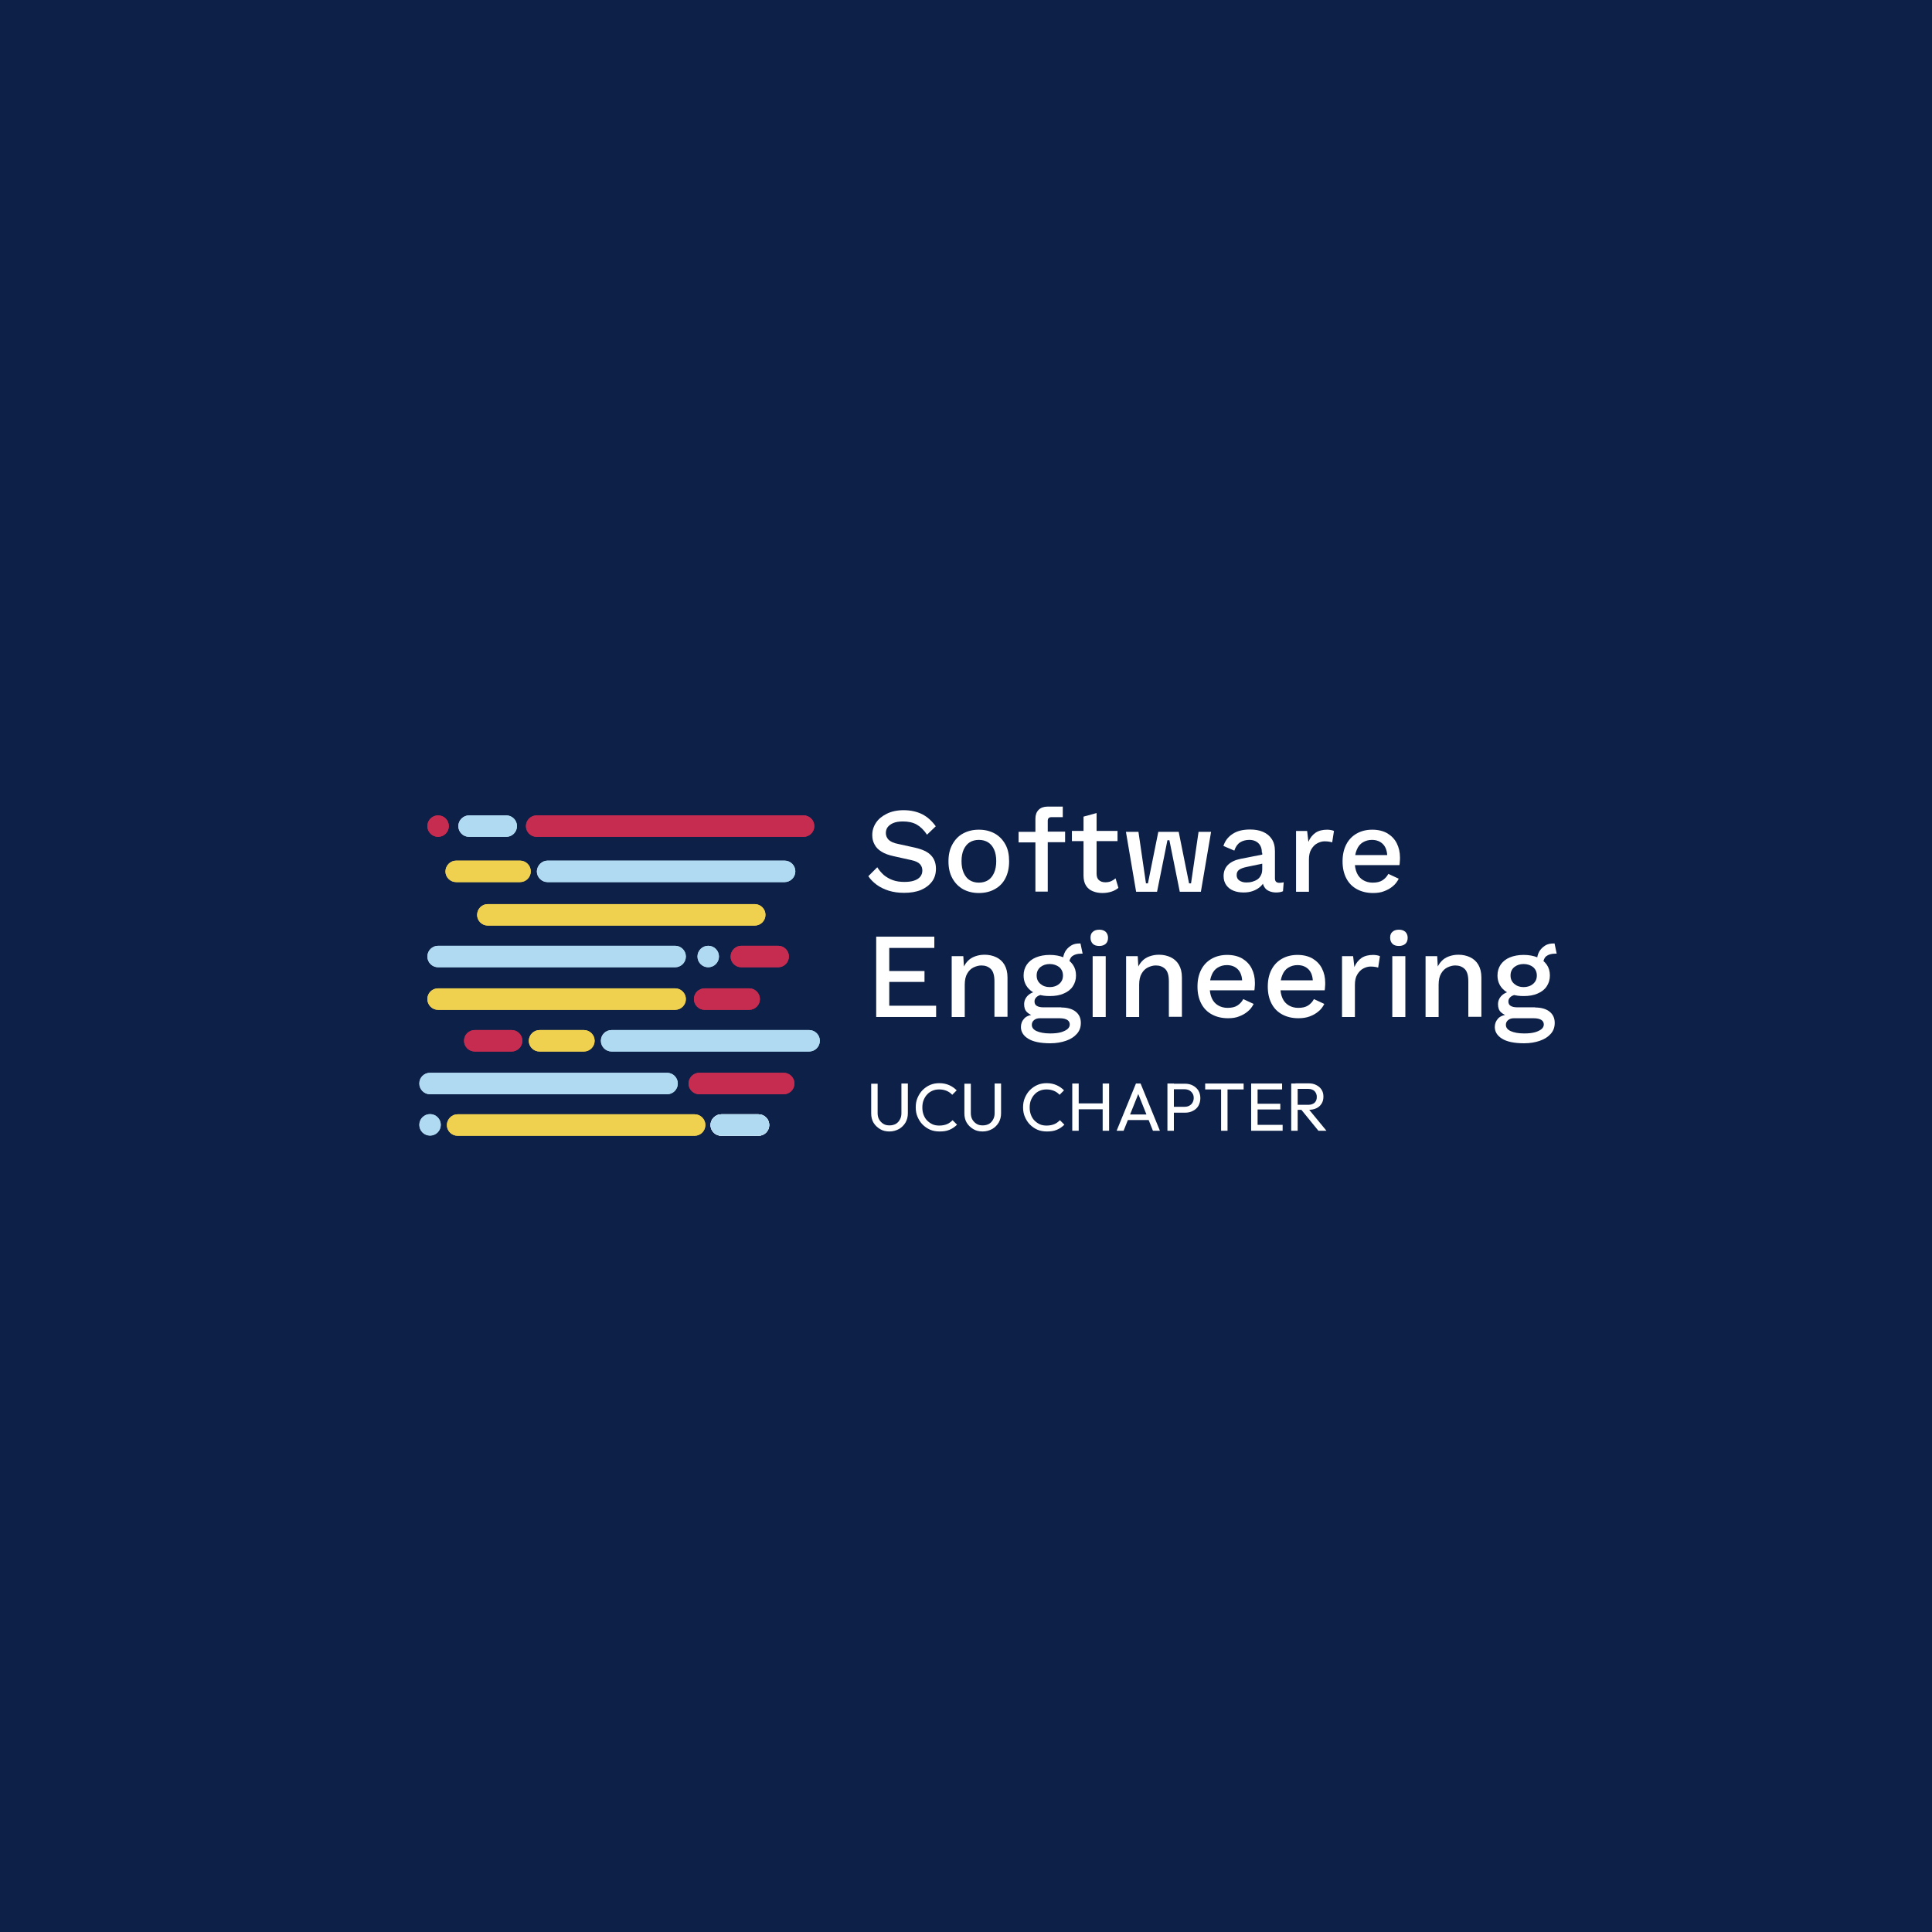 <svg width="1080" height="1080" viewBox="0 0 1080 1080" fill="none" xmlns="http://www.w3.org/2000/svg">
<rect x="0" y="0" width="1080" height="1080" fill="#808080" stroke="none"/>
<g clip-path="url(#clip0_74_85)">
<path d="M1080 0H0V1080H1080V0Z" fill="#0D2047"/>
<path d="M505.1 452.9C509.1 452.9 512.6 453.7 515.6 455.2C518.5 456.7 521 459 523.1 461.9L518.2 466.6C516.5 464 514.5 462.1 512.4 460.9C510.2 459.7 507.7 459.2 504.7 459.2C502.5 459.2 500.7 459.5 499.3 460.1C497.9 460.7 496.9 461.5 496.2 462.4C495.5 463.3 495.2 464.5 495.2 465.7C495.2 467.1 495.7 468.3 496.7 469.4C497.7 470.4 499.5 471.3 502.2 471.8L511.3 473.8C515.7 474.8 518.7 476.2 520.5 478.2C522.3 480.1 523.2 482.6 523.2 485.6C523.2 488.4 522.5 490.8 521 492.8C519.5 494.8 517.4 496.4 514.8 497.5C512.1 498.6 509 499.1 505.4 499.1C502.2 499.1 499.4 498.7 496.8 497.9C494.3 497.1 492 496 490.1 494.6C488.2 493.2 486.6 491.6 485.4 489.8L490.4 484.8C491.4 486.4 492.6 487.8 494 489.1C495.5 490.3 497.1 491.3 499.1 492C501 492.7 503.2 493 505.5 493C507.6 493 509.4 492.8 510.9 492.3C512.4 491.8 513.6 491.1 514.4 490.1C515.2 489.1 515.6 488 515.6 486.6C515.6 485.3 515.2 484.1 514.3 483.1C513.4 482.1 511.8 481.3 509.4 480.8L499.5 478.6C496.8 478 494.5 477.2 492.8 476.1C491 475 489.7 473.7 488.9 472.1C488 470.5 487.6 468.8 487.6 466.8C487.6 464.3 488.3 462 489.7 459.9C491.1 457.8 493.1 456.2 495.7 454.9C498.3 453.6 501.5 452.9 505.1 452.9Z" fill="white"/>
<path d="M547.2 463.801C550.5 463.801 553.4 464.501 556 465.901C558.5 467.301 560.5 469.301 562 472.001C563.5 474.701 564.1 477.801 564.1 481.501C564.1 485.201 563.4 488.301 562 491.001C560.6 493.701 558.6 495.701 556 497.101C553.5 498.501 550.5 499.201 547.2 499.201C543.9 499.201 541 498.501 538.4 497.101C535.9 495.701 533.9 493.701 532.4 491.001C530.9 488.301 530.2 485.201 530.2 481.501C530.2 477.801 530.9 474.701 532.4 472.001C533.9 469.301 535.8 467.301 538.4 465.901C541 464.501 543.9 463.801 547.2 463.801ZM547.2 469.501C545.2 469.501 543.4 470.001 542 470.901C540.6 471.801 539.5 473.201 538.7 474.901C537.9 476.701 537.5 478.801 537.5 481.401C537.5 483.901 537.9 486.101 538.7 487.901C539.5 489.701 540.6 491.101 542 492.001C543.4 492.901 545.2 493.401 547.2 493.401C549.2 493.401 551 492.901 552.4 492.001C553.8 491.101 554.9 489.701 555.7 487.901C556.5 486.101 556.9 483.901 556.9 481.401C556.9 478.801 556.5 476.601 555.7 474.901C554.9 473.101 553.8 471.801 552.4 470.901C551 470.001 549.2 469.501 547.2 469.501Z" fill="white"/>
<path d="M578.8 498.5V470.9H569.4V465H578.8V457.6C578.8 455.6 579.4 453.9 580.6 452.7C581.8 451.5 583.5 450.9 585.5 450.9H594.1V456.8H587.7C586.4 456.8 585.7 457.5 585.7 458.8V464.9H595.4V470.8H585.7V498.4H578.8V498.5Z" fill="white"/>
<path d="M624.7 464.5V470.2H599.2V464.5H624.7ZM613 454.5V488.3C613 490 613.4 491.2 614.3 492C615.2 492.8 616.4 493.2 617.9 493.2C619.1 493.2 620.2 493 621.1 492.6C622 492.2 622.8 491.7 623.6 491L625.2 496.3C624.2 497.2 622.9 497.9 621.4 498.4C619.9 498.9 618.2 499.2 616.3 499.2C614.3 499.2 612.6 498.9 610.9 498.2C609.3 497.6 608 496.5 607.1 495.1C606.2 493.7 605.7 491.8 605.7 489.5V456.5L613 454.5Z" fill="white"/>
<path d="M635.1 498.5L629.4 465H636.4L640.6 493.8H641.7L647.5 465H658.9L664.7 493.8H665.8L670 465H677L671.3 498.5H659.5L653.7 469.7H652.6L646.8 498.5H635.1Z" fill="white"/>
<path d="M705.4 476.7C705.4 474.4 704.8 472.7 703.5 471.4C702.3 470.2 700.5 469.5 698.4 469.5C696.4 469.5 694.6 470 693.2 470.9C691.7 471.9 690.7 473.4 690 475.5L683.9 472.9C684.8 470.1 686.4 467.9 689 466.2C691.5 464.5 694.8 463.7 698.8 463.7C701.5 463.7 703.9 464.1 706 465C708.1 465.9 709.7 467.2 710.9 469C712.1 470.8 712.7 473 712.7 475.8V491C712.7 492.7 713.5 493.5 715.2 493.5C716 493.5 716.8 493.4 717.6 493.2L717.2 498.2C716.2 498.7 714.8 498.9 713.3 498.9C711.8 498.9 710.5 498.6 709.4 498.1C708.2 497.6 707.3 496.8 706.7 495.7C706 494.6 705.7 493.3 705.7 491.7V491.2L707.2 491.1C706.8 492.9 706 494.3 704.7 495.5C703.4 496.7 702 497.5 700.3 498.1C698.6 498.7 696.9 498.9 695.2 498.9C693.1 498.9 691.2 498.6 689.5 497.9C687.8 497.2 686.5 496.2 685.5 494.8C684.5 493.4 684 491.7 684 489.7C684 487.2 684.8 485.1 686.5 483.4C688.2 481.8 690.5 480.7 693.5 480.1L706.7 477.5L706.6 482.6L697 484.6C695.1 485 693.7 485.5 692.7 486.2C691.7 486.9 691.3 487.9 691.3 489.2C691.3 490.5 691.8 491.5 692.8 492.2C693.8 492.9 695.1 493.3 696.7 493.3C697.8 493.3 698.9 493.2 700 492.9C701.1 492.6 702 492.2 702.9 491.6C703.8 491 704.4 490.2 704.9 489.2C705.4 488.2 705.6 487.1 705.6 485.7V476.7H705.4Z" fill="white"/>
<path d="M724.5 498.501V464.501H730.7L731.4 470.601C732.3 468.401 733.7 466.701 735.4 465.501C737.2 464.301 739.4 463.801 742 463.801C742.7 463.801 743.4 463.901 744 464.001C744.7 464.101 745.2 464.301 745.7 464.501L744.7 470.901C744.2 470.701 743.6 470.601 743 470.501C742.4 470.401 741.6 470.301 740.5 470.301C739.1 470.301 737.7 470.701 736.4 471.401C735 472.101 733.9 473.301 733 474.801C732.1 476.301 731.7 478.201 731.7 480.501V498.501H724.5Z" fill="white"/>
<path d="M767.6 499.201C764.2 499.201 761.2 498.501 758.6 497.101C756 495.701 754 493.701 752.6 491.001C751.2 488.301 750.5 485.201 750.5 481.501C750.5 477.801 751.2 474.701 752.6 472.001C754 469.301 756 467.301 758.5 465.901C761 464.501 763.9 463.801 767.1 463.801C770.4 463.801 773.2 464.501 775.5 465.801C777.8 467.201 779.6 469.001 780.8 471.401C782 473.801 782.6 476.401 782.6 479.401C782.6 480.201 782.6 481.001 782.5 481.701C782.5 482.401 782.4 483.101 782.3 483.601H755V478.001H779.1L775.5 479.101C775.5 476.001 774.7 473.601 773.2 472.001C771.7 470.401 769.6 469.501 766.9 469.501C765 469.501 763.3 470.001 761.8 470.901C760.3 471.801 759.2 473.201 758.5 474.901C757.7 476.701 757.3 478.901 757.3 481.501C757.3 484.001 757.7 486.201 758.5 488.001C759.3 489.801 760.5 491.101 762 492.001C763.5 492.901 765.3 493.401 767.3 493.401C769.6 493.401 771.4 493.001 772.8 492.101C774.2 491.201 775.3 490.001 776.1 488.501L781.9 491.201C781.1 492.801 780 494.301 778.6 495.401C777.2 496.601 775.6 497.501 773.7 498.201C772 498.901 769.9 499.201 767.6 499.201Z" fill="white"/>
<path d="M489.8 568.501V523.601H522.3V529.901H497.1V542.801H516.8V548.901H497.1V562.201H523.3V568.501H489.8Z" fill="white"/>
<path d="M532 568.5V534.5H538.5L539 543.3L538 542.3C538.6 540.4 539.6 538.7 540.8 537.4C542 536.1 543.4 535.2 545.1 534.6C546.8 534 548.5 533.7 550.4 533.7C552.8 533.7 555 534.2 556.9 535.1C558.8 536 560.4 537.4 561.5 539.3C562.6 541.2 563.2 543.5 563.2 546.4V568.4H555.9V548.6C555.9 545.2 555.2 542.9 553.8 541.6C552.4 540.3 550.7 539.7 548.6 539.7C547.1 539.7 545.7 540.1 544.2 540.8C542.8 541.5 541.6 542.6 540.7 544.2C539.8 545.7 539.3 547.8 539.3 550.4V568.5H532Z" fill="white"/>
<path d="M593.3 563.2C596.7 563.2 599.4 564 601.3 565.5C603.2 567 604.2 569.1 604.2 571.8C604.2 574.2 603.5 576.2 602 577.9C600.5 579.6 598.5 580.9 595.9 581.8C593.3 582.7 590.4 583.2 587.1 583.2C581.5 583.2 577.4 582.3 574.7 580.6C572 578.9 570.7 576.7 570.7 574.1C570.7 572.3 571.3 570.7 572.6 569.3C573.9 567.9 576.1 567.2 579.2 567L578.8 568.1C576.9 567.7 575.4 567 574.2 565.9C573 564.8 572.5 563.3 572.5 561.4C572.5 559.5 573.2 557.8 574.7 556.4C576.2 555 578.3 554.2 581 554L584.8 555.8H584C581.9 556 580.4 556.5 579.6 557.2C578.7 558 578.3 558.8 578.3 559.8C578.3 560.9 578.7 561.8 579.6 562.3C580.4 562.8 581.6 563.1 583.2 563.1H593.3V563.2ZM586.8 533.8C589.8 533.8 592.4 534.3 594.6 535.2C596.8 536.2 598.5 537.5 599.7 539.2C600.9 540.9 601.5 542.9 601.5 545.3C601.5 547.6 600.9 549.6 599.7 551.4C598.5 553.2 596.8 554.5 594.6 555.4C592.4 556.4 589.8 556.8 586.8 556.8C582.1 556.8 578.5 555.7 576 553.6C573.5 551.5 572.2 548.7 572.2 545.3C572.2 543 572.8 541 574 539.2C575.2 537.5 576.9 536.1 579.1 535.2C581.3 534.3 583.9 533.8 586.8 533.8ZM587 577.7C589.5 577.7 591.5 577.5 593.2 577C594.8 576.5 596 575.9 596.8 575.2C597.6 574.5 598 573.6 598 572.7C598 571.7 597.6 570.8 596.7 570.2C595.8 569.6 594.4 569.2 592.2 569.2H581.3C580 569.2 579 569.5 578.1 570.2C577.2 570.9 576.8 571.8 576.8 572.9C576.8 574.4 577.7 575.6 579.5 576.4C581.3 577.2 583.8 577.7 587 577.7ZM586.8 538.9C584.7 538.9 583 539.5 581.6 540.6C580.2 541.8 579.5 543.3 579.5 545.3C579.5 547.3 580.2 548.8 581.6 550C583 551.2 584.7 551.8 586.8 551.8C588.9 551.8 590.7 551.2 592.1 550C593.5 548.8 594.2 547.3 594.2 545.3C594.2 543.4 593.5 541.8 592.1 540.6C590.6 539.5 588.9 538.9 586.8 538.9ZM604 527.4L605.2 533.1C605.1 533.1 604.9 533.1 604.8 533.1C604.7 533.1 604.5 533.1 604.4 533.1C602.2 533.1 600.6 533.6 599.4 534.5C598.3 535.4 597.7 536.8 597.7 538.5L594.2 536.9C594.2 535.1 594.6 533.5 595.4 532C596.2 530.6 597.3 529.5 598.7 528.6C600.1 527.7 601.7 527.4 603.6 527.4C603.7 527.4 603.8 527.4 603.9 527.4C603.9 527.4 603.9 527.4 604 527.4Z" fill="white"/>
<path d="M614.5 528.8C612.9 528.8 611.7 528.4 610.9 527.6C610.1 526.8 609.6 525.7 609.6 524.2C609.6 522.7 610 521.6 610.9 520.9C611.7 520.1 613 519.7 614.5 519.7C616 519.7 617.2 520.1 618.1 520.9C618.9 521.7 619.4 522.8 619.4 524.2C619.4 525.6 619 526.8 618.1 527.6C617.2 528.4 616 528.8 614.5 528.8ZM618.1 534.5V568.5H610.8V534.5H618.1Z" fill="white"/>
<path d="M629.5 568.5V534.5H636L636.5 543.3L635.5 542.3C636.1 540.4 637.1 538.7 638.3 537.4C639.5 536.1 640.9 535.2 642.6 534.6C644.3 534 646 533.7 647.9 533.7C650.3 533.7 652.5 534.2 654.4 535.1C656.3 536 657.9 537.4 659 539.3C660.1 541.2 660.7 543.5 660.7 546.4V568.4H653.4V548.6C653.4 545.2 652.7 542.9 651.3 541.6C649.9 540.3 648.2 539.7 646.1 539.7C644.6 539.7 643.2 540.1 641.7 540.8C640.3 541.5 639.1 542.6 638.2 544.2C637.3 545.7 636.8 547.8 636.8 550.4V568.5H629.5Z" fill="white"/>
<path d="M686.5 569.201C683.1 569.201 680.1 568.501 677.5 567.101C674.9 565.701 672.9 563.701 671.5 561.001C670.1 558.301 669.4 555.201 669.4 551.501C669.4 547.801 670.1 544.701 671.5 542.001C672.9 539.301 674.9 537.301 677.4 535.901C679.9 534.501 682.8 533.801 686 533.801C689.3 533.801 692.1 534.501 694.4 535.801C696.7 537.201 698.5 539.001 699.7 541.401C700.9 543.801 701.5 546.401 701.5 549.401C701.5 550.201 701.5 551.001 701.4 551.701C701.4 552.401 701.3 553.101 701.2 553.601H673.9V548.001H698L694.4 549.101C694.4 546.001 693.6 543.601 692.1 542.001C690.6 540.401 688.5 539.501 685.8 539.501C683.9 539.501 682.2 540.001 680.7 540.901C679.2 541.801 678.1 543.201 677.4 544.901C676.6 546.701 676.2 548.901 676.2 551.501C676.2 554.001 676.6 556.201 677.4 558.001C678.2 559.801 679.4 561.101 680.9 562.001C682.4 562.901 684.2 563.401 686.2 563.401C688.5 563.401 690.3 563.001 691.7 562.101C693.1 561.201 694.2 560.001 695 558.501L700.8 561.201C700 562.801 698.9 564.301 697.5 565.401C696.1 566.601 694.5 567.501 692.6 568.201C690.9 568.901 688.8 569.201 686.5 569.201Z" fill="white"/>
<path d="M725.8 569.201C722.4 569.201 719.4 568.501 716.8 567.101C714.2 565.701 712.2 563.701 710.8 561.001C709.4 558.301 708.7 555.201 708.7 551.501C708.7 547.801 709.4 544.701 710.8 542.001C712.2 539.301 714.2 537.301 716.7 535.901C719.2 534.501 722.1 533.801 725.3 533.801C728.6 533.801 731.4 534.501 733.7 535.801C736 537.201 737.8 539.001 739 541.401C740.2 543.801 740.8 546.401 740.8 549.401C740.8 550.201 740.8 551.001 740.7 551.701C740.7 552.401 740.6 553.101 740.5 553.601H713.4V548.001H737.5L733.9 549.101C733.9 546.001 733.1 543.601 731.6 542.001C730.1 540.401 728 539.501 725.3 539.501C723.4 539.501 721.7 540.001 720.2 540.901C718.7 541.801 717.6 543.201 716.9 544.901C716.1 546.701 715.7 548.901 715.7 551.501C715.7 554.001 716.1 556.201 716.9 558.001C717.7 559.801 718.9 561.101 720.4 562.001C721.9 562.901 723.7 563.401 725.7 563.401C728 563.401 729.8 563.001 731.2 562.101C732.6 561.201 733.7 560.001 734.5 558.501L740.3 561.201C739.5 562.801 738.4 564.301 737 565.401C735.6 566.601 734 567.501 732.1 568.201C730.2 568.901 728.1 569.201 725.8 569.201Z" fill="white"/>
<path d="M750.2 568.501V534.501H756.4L757.1 540.601C758 538.401 759.4 536.701 761.1 535.501C762.9 534.301 765.1 533.801 767.7 533.801C768.4 533.801 769.1 533.901 769.7 534.001C770.4 534.101 770.9 534.301 771.4 534.501L770.4 540.901C769.9 540.701 769.3 540.601 768.7 540.501C768.1 540.401 767.3 540.301 766.2 540.301C764.8 540.301 763.4 540.701 762.1 541.401C760.7 542.101 759.6 543.301 758.7 544.801C757.8 546.301 757.4 548.201 757.4 550.501V568.501H750.2Z" fill="white"/>
<path d="M782 528.8C780.4 528.8 779.2 528.4 778.4 527.6C777.6 526.8 777.1 525.7 777.1 524.2C777.1 522.7 777.5 521.6 778.4 520.9C779.2 520.1 780.5 519.7 782 519.7C783.5 519.7 784.7 520.1 785.6 520.9C786.4 521.7 786.9 522.8 786.9 524.2C786.9 525.6 786.5 526.8 785.6 527.6C784.7 528.4 783.5 528.8 782 528.8ZM785.6 534.5V568.5H778.3V534.5H785.6Z" fill="white"/>
<path d="M796.9 568.5V534.5H803.4L803.9 543.3L802.9 542.3C803.5 540.4 804.5 538.7 805.7 537.4C806.9 536.1 808.3 535.2 810 534.6C811.7 534 813.4 533.7 815.3 533.7C817.7 533.7 819.9 534.2 821.8 535.1C823.7 536 825.3 537.4 826.4 539.3C827.5 541.2 828.1 543.5 828.1 546.4V568.4H820.8V548.6C820.8 545.2 820.1 542.9 818.7 541.6C817.3 540.3 815.6 539.7 813.5 539.7C812 539.7 810.6 540.1 809.1 540.8C807.7 541.5 806.5 542.6 805.6 544.2C804.7 545.7 804.2 547.8 804.2 550.4V568.5H796.9Z" fill="white"/>
<path d="M858.2 563.2C861.6 563.2 864.3 564 866.2 565.5C868.1 567 869.1 569.1 869.1 571.8C869.1 574.2 868.4 576.2 866.9 577.9C865.4 579.6 863.4 580.9 860.8 581.8C858.2 582.7 855.3 583.2 852 583.2C846.4 583.2 842.3 582.3 839.6 580.6C836.9 578.9 835.6 576.7 835.6 574.1C835.6 572.3 836.2 570.7 837.5 569.3C838.8 567.9 841 567.2 844.1 567L843.7 568.1C841.8 567.7 840.3 567 839.1 565.9C837.9 564.8 837.4 563.3 837.4 561.4C837.4 559.5 838.1 557.8 839.6 556.4C841.1 555 843.2 554.2 845.9 554L849.7 555.8H848.9C846.8 556 845.3 556.5 844.5 557.2C843.6 558 843.2 558.8 843.2 559.8C843.2 560.9 843.6 561.8 844.5 562.3C845.3 562.8 846.5 563.1 848.1 563.1H858.2V563.2ZM851.7 533.8C854.7 533.8 857.3 534.3 859.5 535.2C861.7 536.2 863.4 537.5 864.6 539.2C865.8 540.9 866.4 542.9 866.4 545.3C866.4 547.6 865.8 549.6 864.6 551.4C863.4 553.2 861.7 554.5 859.5 555.4C857.3 556.4 854.7 556.8 851.7 556.8C847 556.8 843.4 555.7 840.9 553.6C838.4 551.5 837.1 548.7 837.1 545.3C837.1 543 837.7 541 838.9 539.2C840.1 537.5 841.8 536.1 844 535.2C846.2 534.3 848.8 533.8 851.7 533.8ZM852 577.7C854.5 577.7 856.5 577.5 858.2 577C859.8 576.5 861 575.9 861.8 575.2C862.6 574.5 863 573.6 863 572.7C863 571.7 862.6 570.8 861.7 570.2C860.8 569.6 859.4 569.2 857.2 569.2H846.3C845 569.2 844 569.5 843.1 570.2C842.2 570.9 841.8 571.8 841.8 572.9C841.8 574.4 842.7 575.6 844.5 576.4C846.3 577.2 848.7 577.7 852 577.7ZM851.7 538.9C849.6 538.9 847.9 539.5 846.5 540.6C845.1 541.8 844.4 543.3 844.4 545.3C844.4 547.3 845.1 548.8 846.5 550C847.9 551.2 849.6 551.8 851.7 551.8C853.8 551.8 855.6 551.2 857 550C858.4 548.8 859.1 547.3 859.1 545.3C859.1 543.4 858.4 541.8 857 540.6C855.6 539.5 853.8 538.9 851.7 538.9ZM869 527.4L870.2 533.1C870.1 533.1 869.9 533.1 869.8 533.1C869.7 533.1 869.5 533.1 869.4 533.1C867.2 533.1 865.6 533.6 864.4 534.5C863.3 535.4 862.7 536.8 862.7 538.5L859.2 536.9C859.2 535.1 859.6 533.5 860.4 532C861.2 530.6 862.3 529.5 863.7 528.6C865.1 527.7 866.7 527.4 868.6 527.4C868.7 527.4 868.8 527.4 868.9 527.4C868.8 527.4 868.9 527.4 869 527.4Z" fill="white"/>
<path d="M497.2 632.5C495.2 632.5 493.5 632.1 492 631.2C490.5 630.3 489.2 629.1 488.3 627.6C487.4 626.1 487 624.3 487 622.4V605.8H490.6V622.3C490.6 623.7 490.9 624.9 491.5 625.9C492.1 626.9 492.9 627.7 493.9 628.3C494.9 628.9 496 629.1 497.3 629.1C498.6 629.1 499.7 628.8 500.7 628.3C501.7 627.7 502.4 627 503 625.9C503.6 624.9 503.9 623.7 503.9 622.3V605.7H507.5V622.3C507.5 624.2 507.1 625.9 506.2 627.5C505.3 629 504.1 630.2 502.6 631.1C500.9 632 499.2 632.5 497.2 632.5Z" fill="white"/>
<path d="M525.2 632.5C523.3 632.5 521.5 632.2 519.9 631.5C518.3 630.8 516.9 629.8 515.7 628.6C514.5 627.4 513.6 625.9 512.9 624.3C512.2 622.7 511.9 620.9 511.9 619C511.9 617.1 512.2 615.3 512.9 613.7C513.6 612.1 514.5 610.6 515.7 609.4C516.9 608.2 518.3 607.2 519.9 606.5C521.5 605.8 523.3 605.5 525.1 605.5C527.2 605.5 529 605.9 530.6 606.6C532.2 607.3 533.6 608.3 534.8 609.5L532.3 612C531.5 611.1 530.4 610.3 529.2 609.8C528 609.3 526.6 609 525.1 609C523.7 609 522.5 609.2 521.3 609.7C520.1 610.2 519.1 610.9 518.3 611.8C517.4 612.7 516.8 613.8 516.3 615C515.8 616.2 515.6 617.6 515.6 619.1C515.6 620.6 515.8 621.9 516.3 623.2C516.8 624.5 517.4 625.5 518.3 626.4C519.2 627.3 520.2 628 521.3 628.5C522.4 629 523.7 629.2 525.1 629.2C526.7 629.2 528.2 628.9 529.4 628.4C530.6 627.9 531.6 627.1 532.5 626.2L535 628.7C533.8 629.9 532.4 630.9 530.7 631.6C529 632.3 527.3 632.5 525.2 632.5Z" fill="white"/>
<path d="M549.3 632.5C547.3 632.5 545.6 632.1 544.1 631.2C542.6 630.3 541.3 629.1 540.4 627.6C539.5 626.1 539.1 624.3 539.1 622.4V605.8H542.7V622.3C542.7 623.7 543 624.9 543.6 625.9C544.2 626.9 545 627.7 546 628.3C547 628.9 548.1 629.1 549.4 629.1C550.7 629.1 551.8 628.8 552.8 628.3C553.8 627.7 554.5 627 555.1 625.9C555.7 624.9 556 623.7 556 622.3V605.7H559.6V622.3C559.6 624.2 559.2 625.9 558.3 627.5C557.4 629 556.2 630.2 554.7 631.1C553 632 551.3 632.5 549.3 632.5Z" fill="white"/>
<path d="M585.2 632.5C583.3 632.5 581.5 632.2 579.9 631.5C578.3 630.8 576.9 629.8 575.7 628.6C574.5 627.4 573.6 625.9 572.9 624.3C572.2 622.7 571.9 620.9 571.9 619C571.9 617.1 572.2 615.3 572.9 613.7C573.6 612.1 574.5 610.6 575.7 609.4C576.9 608.2 578.3 607.2 579.9 606.5C581.5 605.8 583.3 605.5 585.1 605.5C587.2 605.5 589 605.9 590.6 606.6C592.2 607.3 593.6 608.3 594.8 609.5L592.3 612C591.5 611.1 590.4 610.3 589.2 609.8C588 609.3 586.6 609 585.1 609C583.7 609 582.5 609.2 581.3 609.7C580.1 610.2 579.1 610.9 578.3 611.8C577.4 612.7 576.8 613.8 576.3 615C575.8 616.2 575.6 617.6 575.6 619.1C575.6 620.6 575.8 621.9 576.3 623.2C576.8 624.5 577.4 625.5 578.3 626.4C579.2 627.3 580.2 628 581.3 628.5C582.4 629 583.7 629.2 585.1 629.2C586.7 629.2 588.2 628.9 589.4 628.4C590.6 627.9 591.6 627.1 592.5 626.2L595 628.7C593.8 629.9 592.4 630.9 590.7 631.6C589 632.3 587.2 632.5 585.2 632.5Z" fill="white"/>
<path d="M599.4 632.1V605.7H603V632.1H599.4ZM601.8 620.1V616.8H617.2V620.1H601.8ZM616.4 632.1V605.7H620V632.1H616.4Z" fill="white"/>
<path d="M624.2 632.1L635 605.7H637.6L648.4 632.1H644.5L635.6 609.8H637L628.1 632.1H624.2ZM629.4 626.1V623H643.3V626.1H629.4Z" fill="white"/>
<path d="M652.6 632.1V605.7H656.2V632.1H652.6ZM655 621.8V618.7H662.2C663.2 618.7 664.1 618.5 664.8 618.1C665.6 617.7 666.2 617.1 666.6 616.4C667 615.7 667.3 614.8 667.3 613.8C667.3 612.8 667.1 611.9 666.6 611.2C666.2 610.5 665.5 609.9 664.8 609.5C664 609.1 663.1 608.9 662.2 608.9H655V605.8H662.4C664 605.8 665.5 606.1 666.8 606.8C668.1 607.5 669.1 608.4 669.9 609.6C670.6 610.8 671 612.2 671 613.9C671 615.5 670.6 616.9 669.9 618.2C669.2 619.4 668.1 620.4 666.8 621C665.5 621.7 664.1 622 662.4 622H655V621.8Z" fill="white"/>
<path d="M673.7 609V605.7H695.2V609H673.7ZM682.6 632.1V606.5H686.2V632.1H682.6Z" fill="white"/>
<path d="M699.4 632.1V605.7H703V632.1H699.4ZM701.8 609V605.7H716.7V609H701.8ZM701.8 620.2V617H715.7V620.2H701.8ZM701.8 632.1V628.8H717V632.1H701.8Z" fill="white"/>
<path d="M721.8 632.1V605.7H725.4V632.1H721.8ZM724.2 620.6V617.6H731.3C732.8 617.6 734 617.2 734.9 616.4C735.7 615.6 736.1 614.6 736.1 613.2C736.1 611.9 735.7 610.9 734.9 610C734.1 609.2 732.9 608.7 731.4 608.7H724.2V605.6H731.5C733.2 605.6 734.6 605.9 735.9 606.6C737.1 607.2 738.1 608.1 738.8 609.2C739.5 610.3 739.8 611.6 739.8 613C739.8 614.5 739.5 615.8 738.8 616.9C738.1 618 737.2 618.9 735.9 619.5C734.7 620.1 733.2 620.4 731.5 620.4H724.2V620.6ZM737 632.1L727.4 620.3L730.8 619.1L741.5 632.1H737Z" fill="white"/>
<path d="M300 455.8H449.2C452.5 455.8 455.2 458.5 455.2 461.8C455.2 465.1 452.5 467.8 449.2 467.8H300C296.7 467.8 294 465.1 294 461.8C294 458.5 296.7 455.8 300 455.8Z" fill="#C62B50"/>
<path d="M272.7 505.399H421.9C425.2 505.399 427.9 508.099 427.9 511.399C427.9 514.699 425.2 517.399 421.9 517.399H272.7C269.4 517.399 266.7 514.699 266.7 511.399C266.8 507.999 269.4 505.399 272.7 505.399Z" fill="#F0D04F"/>
<path d="M414.4 528.7H435C438.3 528.7 441 531.4 441 534.7C441 538 438.3 540.7 435 540.7H414.4C411.1 540.7 408.4 538 408.4 534.7C408.5 531.4 411.1 528.7 414.4 528.7Z" fill="#C62B50"/>
<path d="M265.4 575.8H286C289.3 575.8 292 578.5 292 581.8C292 585.1 289.3 587.8 286 587.8H265.4C262.1 587.8 259.4 585.1 259.4 581.8C259.4 578.4 262.1 575.8 265.4 575.8Z" fill="#C62B50"/>
<path d="M393.9 552.5H418.8C422.1 552.5 424.8 555.2 424.8 558.5C424.8 561.8 422.1 564.5 418.8 564.5H393.9C390.6 564.5 387.9 561.8 387.9 558.5C387.9 555.1 390.6 552.5 393.9 552.5Z" fill="#C62B50"/>
<path d="M390.9 599.7H438.1C441.4 599.7 444.1 602.4 444.1 605.7C444.1 609 441.4 611.7 438.1 611.7H390.9C387.6 611.7 384.9 609 384.9 605.7C385 602.3 387.6 599.7 390.9 599.7Z" fill="#C62B50"/>
<path d="M306.1 481.1H438.6C441.9 481.1 444.6 483.8 444.6 487.1C444.6 490.4 441.9 493.1 438.6 493.1H306.1C302.8 493.1 300.1 490.4 300.1 487.1C300.2 483.8 302.9 481.1 306.1 481.1Z" fill="#B0DAF1"/>
<path d="M262.2 455.8H283C286.3 455.8 289 458.5 289 461.8C289 465.1 286.3 467.8 283 467.8H262.2C258.9 467.8 256.2 465.1 256.2 461.8C256.2 458.5 259 455.8 262.2 455.8Z" fill="#B0DAF1"/>
<path d="M403.2 622.899H424C427.3 622.899 430 625.599 430 628.899C430 632.199 427.3 634.899 424 634.899H403.2C399.9 634.899 397.2 632.199 397.2 628.899C397.2 625.599 400 622.899 403.2 622.899Z" fill="#FAF6F6"/>
<path d="M403.2 622.899H424C427.3 622.899 430 625.599 430 628.899C430 632.199 427.3 634.899 424 634.899H403.2C399.9 634.899 397.2 632.199 397.2 628.899C397.2 625.599 400 622.899 403.2 622.899Z" fill="#B0DAF1"/>
<path d="M244.9 528.7H377.4C380.7 528.7 383.4 531.4 383.4 534.7C383.4 538 380.7 540.7 377.4 540.7H244.9C241.6 540.7 238.9 538 238.9 534.7C238.9 531.4 241.6 528.7 244.9 528.7Z" fill="#B0DAF1"/>
<path d="M341.9 575.8H452.3C455.6 575.8 458.3 578.5 458.3 581.8C458.3 585.1 455.6 587.8 452.3 587.8H341.9C338.6 587.8 335.9 585.1 335.9 581.8C335.9 578.4 338.6 575.8 341.9 575.8Z" fill="#B0DAF1"/>
<path d="M240.4 599.7H372.9C376.2 599.7 378.9 602.4 378.9 605.7C378.9 609 376.2 611.7 372.9 611.7H240.4C237.1 611.7 234.4 609 234.4 605.7C234.4 602.3 237.1 599.7 240.4 599.7Z" fill="#B0DAF1"/>
<path d="M255 481.1H290.7C294 481.1 296.7 483.8 296.7 487.1C296.7 490.4 294 493.1 290.7 493.1H255C251.7 493.1 249 490.4 249 487.1C249.1 483.8 251.7 481.1 255 481.1Z" fill="#F0D04F"/>
<path d="M244.9 552.5H377.4C380.7 552.5 383.4 555.2 383.4 558.5C383.4 561.8 380.7 564.5 377.4 564.5H244.9C241.6 564.5 238.9 561.8 238.9 558.5C238.9 555.1 241.6 552.5 244.9 552.5Z" fill="#F0D04F"/>
<path d="M301.7 575.8H326.4C329.7 575.8 332.4 578.5 332.4 581.8C332.4 585.1 329.7 587.8 326.4 587.8H301.6C298.3 587.8 295.6 585.1 295.6 581.8C295.7 578.4 298.4 575.8 301.7 575.8Z" fill="#F0D04F"/>
<path d="M395.9 540.7C399.214 540.7 401.9 538.014 401.9 534.7C401.9 531.386 399.214 528.7 395.9 528.7C392.586 528.7 389.9 531.386 389.9 534.7C389.9 538.014 392.586 540.7 395.9 540.7Z" fill="#B0DAF1"/>
<path d="M255.8 622.899H388.3C391.6 622.899 394.3 625.599 394.3 628.899C394.3 632.199 391.6 634.899 388.3 634.899H255.8C252.5 634.899 249.8 632.199 249.8 628.899C249.9 625.599 252.5 622.899 255.8 622.899Z" fill="#F0D04F"/>
<path d="M240.4 634.8C243.714 634.8 246.4 632.114 246.4 628.8C246.4 625.486 243.714 622.8 240.4 622.8C237.086 622.8 234.4 625.486 234.4 628.8C234.4 632.114 237.086 634.8 240.4 634.8Z" fill="#B0DAF1"/>
<path d="M244.9 467.8C248.214 467.8 250.9 465.114 250.9 461.8C250.9 458.486 248.214 455.8 244.9 455.8C241.586 455.8 238.9 458.486 238.9 461.8C238.9 465.114 241.586 467.8 244.9 467.8Z" fill="#C62B50"/>
<path d="M300 455.8H449.2C452.5 455.8 455.2 458.5 455.2 461.8C455.2 465.1 452.5 467.8 449.2 467.8H300C296.7 467.8 294 465.1 294 461.8C294 458.5 296.7 455.8 300 455.8Z" fill="#C62B50"/>
<path d="M272.7 505.399H421.9C425.2 505.399 427.9 508.099 427.9 511.399C427.9 514.699 425.2 517.399 421.9 517.399H272.7C269.4 517.399 266.7 514.699 266.7 511.399C266.8 507.999 269.4 505.399 272.7 505.399Z" fill="#F0D04F"/>
<path d="M414.4 528.7H435C438.3 528.7 441 531.4 441 534.7C441 538 438.3 540.7 435 540.7H414.4C411.1 540.7 408.4 538 408.4 534.7C408.5 531.4 411.1 528.7 414.4 528.7Z" fill="#C62B50"/>
<path d="M265.4 575.8H286C289.3 575.8 292 578.5 292 581.8C292 585.1 289.3 587.8 286 587.8H265.4C262.1 587.8 259.4 585.1 259.4 581.8C259.4 578.4 262.1 575.8 265.4 575.8Z" fill="#C62B50"/>
<path d="M393.9 552.5H418.8C422.1 552.5 424.8 555.2 424.8 558.5C424.8 561.8 422.1 564.5 418.8 564.5H393.9C390.6 564.5 387.9 561.8 387.9 558.5C387.9 555.1 390.6 552.5 393.9 552.5Z" fill="#C62B50"/>
<path d="M390.9 599.7H438.1C441.4 599.7 444.1 602.4 444.1 605.7C444.1 609 441.4 611.7 438.1 611.7H390.9C387.6 611.7 384.9 609 384.9 605.7C385 602.3 387.6 599.7 390.9 599.7Z" fill="#C62B50"/>
<path d="M306.1 481.1H438.6C441.9 481.1 444.6 483.8 444.6 487.1C444.6 490.4 441.9 493.1 438.6 493.1H306.1C302.8 493.1 300.1 490.4 300.1 487.1C300.2 483.8 302.9 481.1 306.1 481.1Z" fill="#B0DAF1"/>
<path d="M262.2 455.8H283C286.3 455.8 289 458.5 289 461.8C289 465.1 286.3 467.8 283 467.8H262.2C258.9 467.8 256.2 465.1 256.2 461.8C256.2 458.5 259 455.8 262.2 455.8Z" fill="#B0DAF1"/>
<path d="M403.2 622.899H424C427.3 622.899 430 625.599 430 628.899C430 632.199 427.3 634.899 424 634.899H403.2C399.9 634.899 397.2 632.199 397.2 628.899C397.2 625.599 400 622.899 403.2 622.899Z" fill="#FAF6F6"/>
<path d="M403.2 622.899H424C427.3 622.899 430 625.599 430 628.899C430 632.199 427.3 634.899 424 634.899H403.2C399.9 634.899 397.2 632.199 397.2 628.899C397.2 625.599 400 622.899 403.2 622.899Z" fill="#B0DAF1"/>
<path d="M244.9 528.7H377.4C380.7 528.7 383.4 531.4 383.4 534.7C383.4 538 380.7 540.7 377.4 540.7H244.9C241.6 540.7 238.9 538 238.9 534.7C238.9 531.4 241.6 528.7 244.9 528.7Z" fill="#B0DAF1"/>
<path d="M341.9 575.8H452.3C455.6 575.8 458.3 578.5 458.3 581.8C458.3 585.1 455.6 587.8 452.3 587.8H341.9C338.6 587.8 335.9 585.1 335.9 581.8C335.9 578.4 338.6 575.8 341.9 575.8Z" fill="#B0DAF1"/>
<path d="M240.4 599.7H372.9C376.2 599.7 378.9 602.4 378.9 605.7C378.9 609 376.2 611.7 372.9 611.7H240.4C237.1 611.7 234.4 609 234.4 605.7C234.4 602.3 237.1 599.7 240.4 599.7Z" fill="#B0DAF1"/>
<path d="M255 481.1H290.7C294 481.1 296.7 483.8 296.7 487.1C296.7 490.4 294 493.1 290.7 493.1H255C251.7 493.1 249 490.4 249 487.1C249.1 483.8 251.7 481.1 255 481.1Z" fill="#F0D04F"/>
<path d="M244.9 552.5H377.4C380.7 552.5 383.4 555.2 383.4 558.5C383.4 561.8 380.7 564.5 377.4 564.5H244.9C241.6 564.5 238.9 561.8 238.9 558.5C238.9 555.1 241.6 552.5 244.9 552.5Z" fill="#F0D04F"/>
<path d="M301.7 575.8H326.4C329.7 575.8 332.4 578.5 332.4 581.8C332.4 585.1 329.7 587.8 326.4 587.8H301.6C298.3 587.8 295.6 585.1 295.6 581.8C295.7 578.4 298.4 575.8 301.7 575.8Z" fill="#F0D04F"/>
<path d="M395.9 540.7C399.214 540.7 401.9 538.014 401.9 534.7C401.9 531.386 399.214 528.7 395.9 528.7C392.586 528.7 389.9 531.386 389.9 534.7C389.9 538.014 392.586 540.7 395.9 540.7Z" fill="#B0DAF1"/>
<path d="M255.8 622.899H388.3C391.6 622.899 394.3 625.599 394.3 628.899C394.3 632.199 391.6 634.899 388.3 634.899H255.8C252.5 634.899 249.8 632.199 249.8 628.899C249.9 625.599 252.5 622.899 255.8 622.899Z" fill="#F0D04F"/>
<path d="M240.4 634.8C243.714 634.8 246.4 632.114 246.4 628.8C246.4 625.486 243.714 622.8 240.4 622.8C237.086 622.8 234.4 625.486 234.4 628.8C234.4 632.114 237.086 634.8 240.4 634.8Z" fill="#B0DAF1"/>
<path d="M244.9 467.8C248.214 467.8 250.9 465.114 250.9 461.8C250.9 458.486 248.214 455.8 244.9 455.8C241.586 455.8 238.9 458.486 238.9 461.8C238.9 465.114 241.586 467.8 244.9 467.8Z" fill="#C62B50"/>
</g>
<defs>
<clipPath id="clip0_74_85">
<rect width="1080" height="1080" fill="white"/>
</clipPath>
</defs>
</svg>
